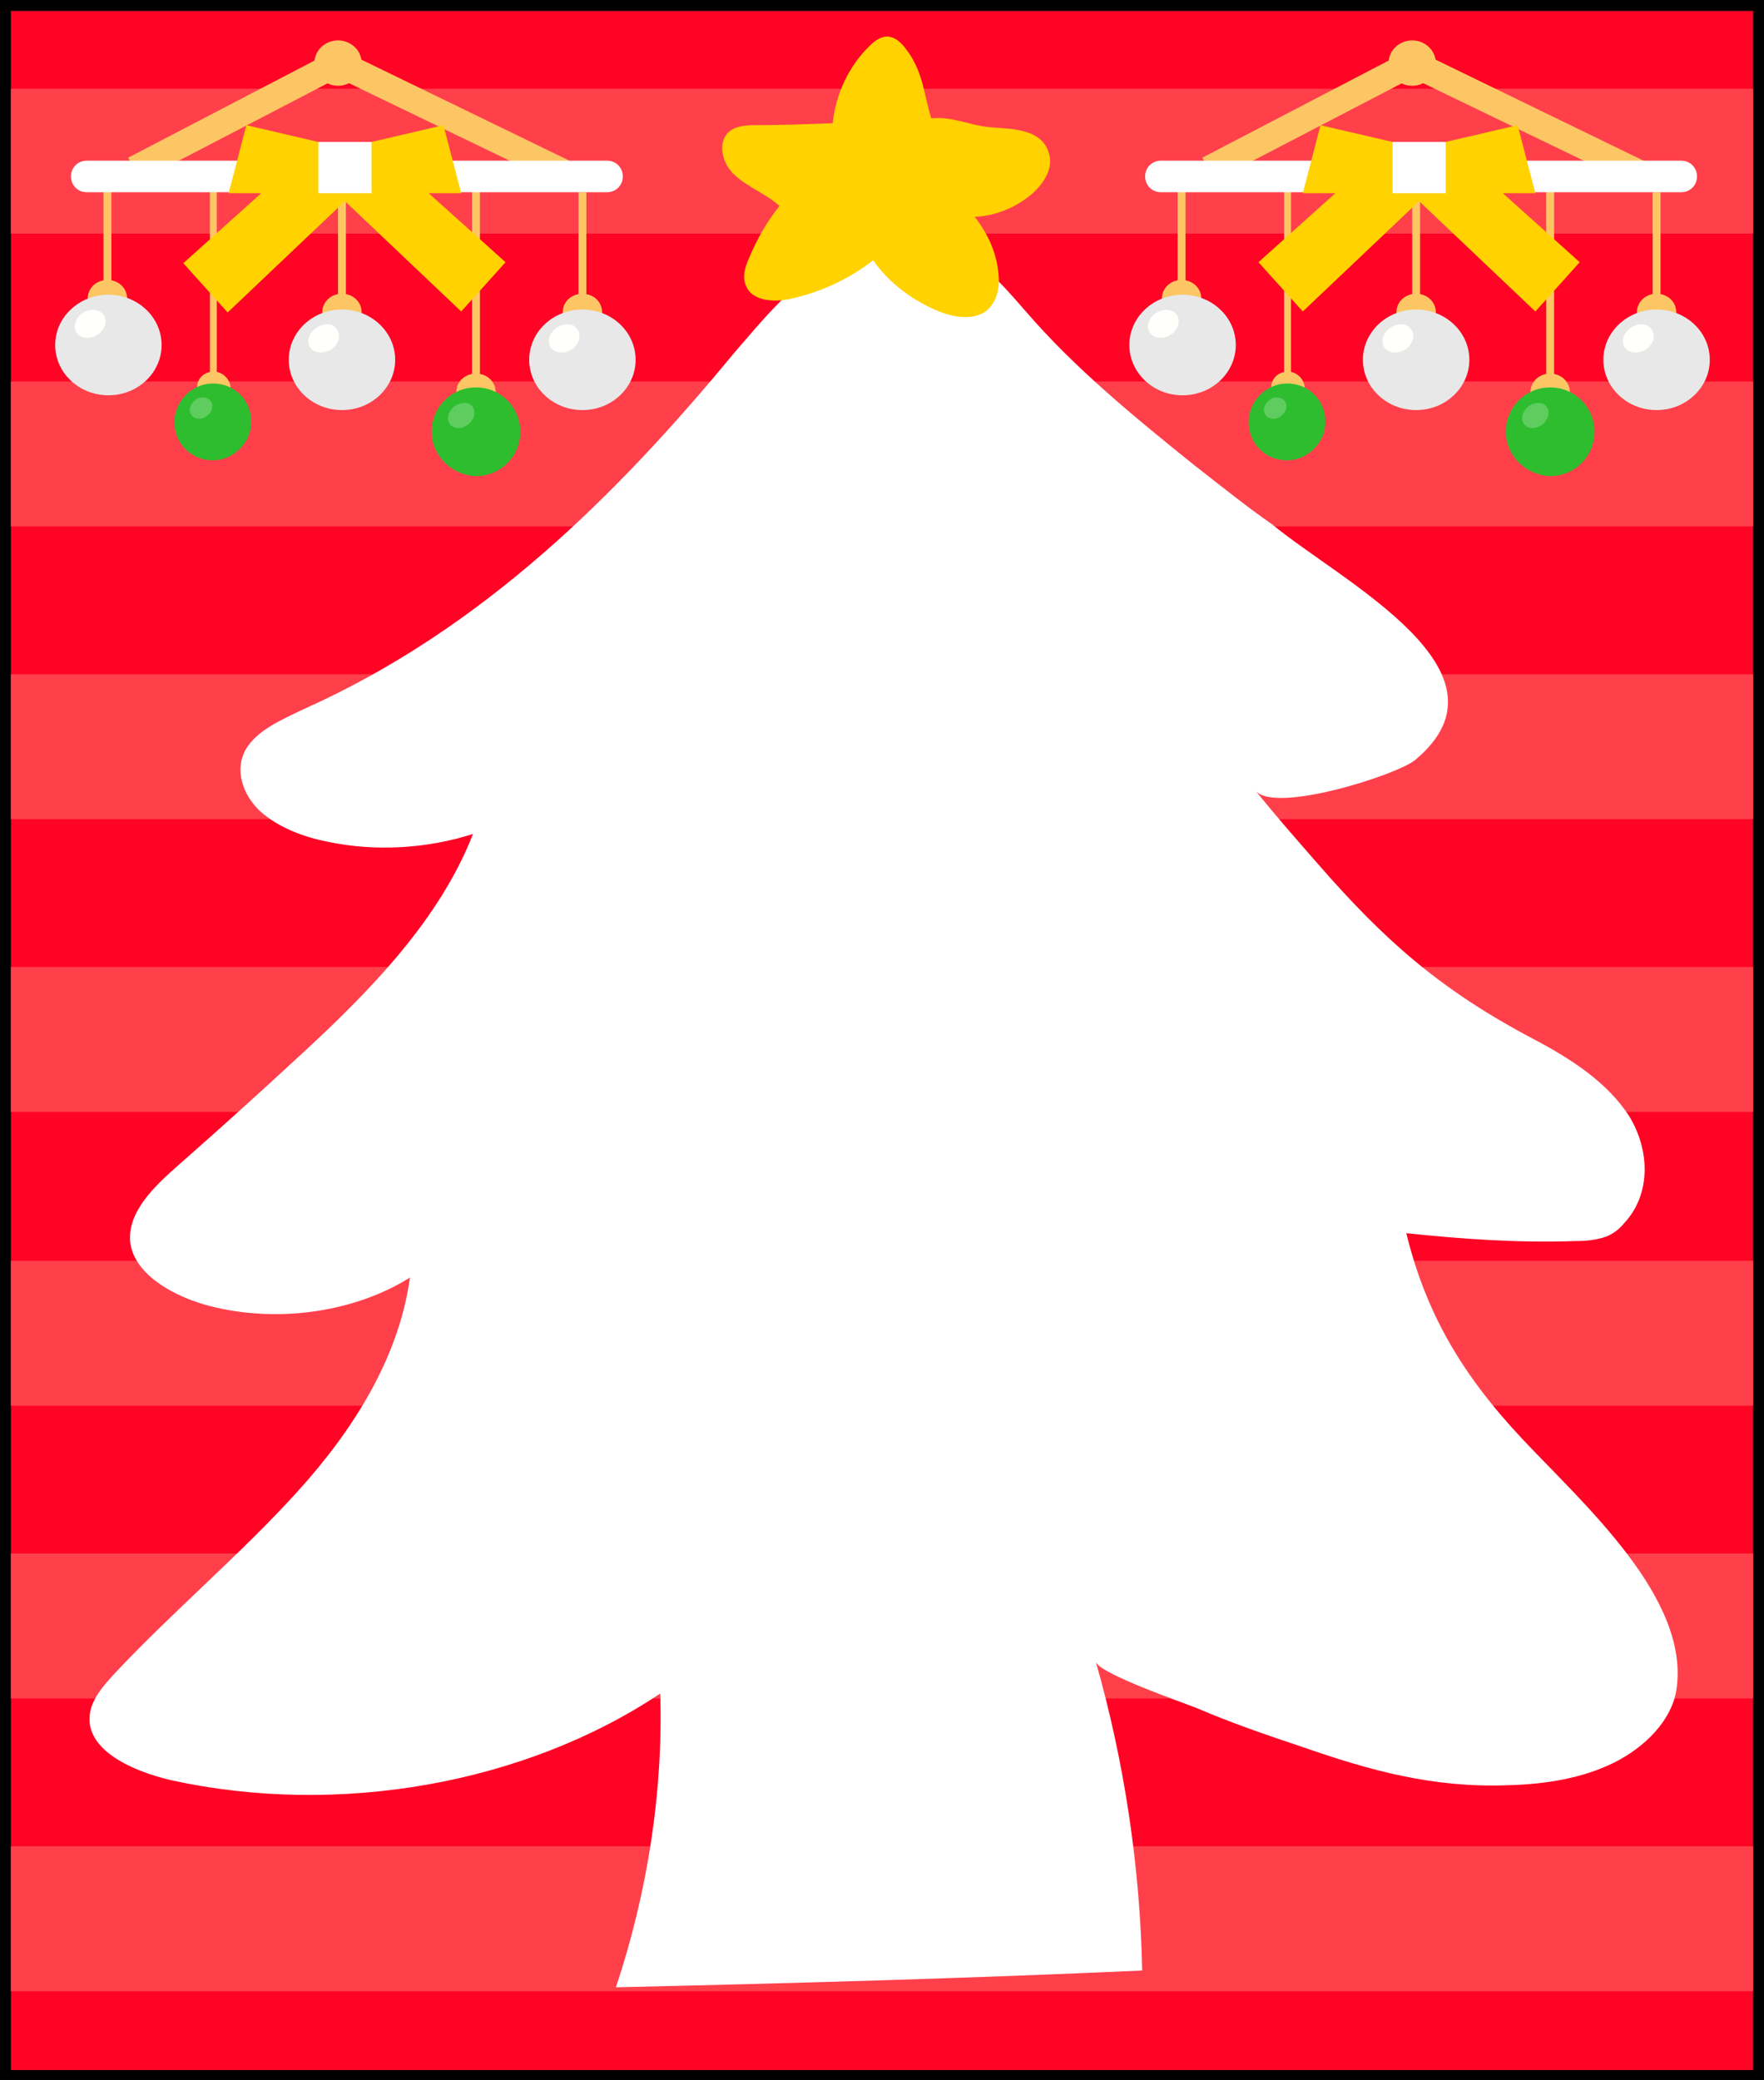 <?xml version="1.0" encoding="utf-8"?>
<!-- Generator: Adobe Illustrator 26.5.0, SVG Export Plug-In . SVG Version: 6.00 Build 0)  -->
<svg version="1.1" id="레이어_1" xmlns="http://www.w3.org/2000/svg" xmlns:xlink="http://www.w3.org/1999/xlink" x="0px"
	 y="0px" viewBox="0 0 179 211" style="enable-background:new 0 0 179 211;" xml:space="preserve">
<rect x="0" y="0" width="179" height="211" fill="#333333" stroke="none"/>
<g>
	<g>
		<rect x="1.1" y="1.1" style="fill:#FF0425;" width="176.8" height="208.9"/>
		<path d="M177.9,1.1v208.9H1.1V1.1H177.9 M179,0h-1.1H1.1H0v1.1v208.9v1.1h1.1h176.8h1.1v-1.1V1.1V0L179,0z"/>
	</g>
	<g>
		<g>
			<rect x="1.1" y="9" style="fill:#FF404B;" width="176.8" height="14.7"/>
		</g>
		<g>
			<rect x="1.1" y="38.7" style="fill:#FF404B;" width="176.8" height="14.7"/>
		</g>
		<g>
			<rect x="1.1" y="68.4" style="fill:#FF404B;" width="176.8" height="14.7"/>
		</g>
		<g>
			<rect x="1.1" y="98.1" style="fill:#FF404B;" width="176.8" height="14.7"/>
		</g>
		<g>
			<rect x="1.1" y="127.9" style="fill:#FF404B;" width="176.8" height="14.7"/>
		</g>
		<g>
			<rect x="1.1" y="157.6" style="fill:#FF404B;" width="176.8" height="14.7"/>
		</g>
		<g>
			<rect x="1.1" y="187.3" style="fill:#FF404B;" width="176.8" height="14.7"/>
		</g>
	</g>
	<path style="fill:#FFFFFF;" d="M121.2,47.2c-6.1-4.9-12.2-9.9-17.1-15.6c-2.2-2.5-4.4-5.2-7.7-6.4c-4.2-1.5-9.2-0.4-12.9,1.9
		s-6.3,5.6-9,8.7C62.7,50.1,49,63.8,30.9,71.9c-2.3,1.1-4.9,2.2-6,4.2c-1.1,2-0.3,4.5,1.5,6.2c1.8,1.6,4.3,2.6,6.9,3.1
		c4.8,1,10,0.7,14.7-0.8c-3.4,8.7-10.4,15.9-17.7,22.6c-4,3.7-8.1,7.4-12.2,11c-2.5,2.2-5.1,4.7-4.9,7.7c0.3,3.1,3.8,5.3,7.4,6.4
		c6.9,2,15.1,1,21-2.7c-1.1,8-5.6,15.3-11.4,21.7c-5.8,6.4-12.7,12.2-18.6,18.5c-1.2,1.3-2.4,2.7-2.5,4.3c-0.3,3.5,4.4,5.6,8.3,6.5
		c16.9,3.7,35.8,0.4,49.6-8.8c0.3,10-1.3,20.2-4.5,29.8c17.8-0.4,35.6-0.9,53.4-1.7c-0.2-10.4-1.8-21.2-4.7-31.3
		c0.4,1.2,8.8,4.1,10.3,4.7c3.5,1.5,7,2.7,10.6,3.9c6.9,2.4,13.3,4.2,21,3.9c3.7-0.1,7.5-0.7,10.7-2.3c3.2-1.6,5.8-4.3,6.3-7.3
		c1.5-9.3-9.4-18.9-15.6-25.5c-6.2-6.6-9.8-12.8-11.8-20.9c5.7,0.6,11.4,1,17.1,0.8c1.1,0,2.3-0.1,3.3-0.5c0.7-0.3,1.3-0.8,1.7-1.3
		c2.8-3,2.6-7.5,0.5-10.9c-2.2-3.4-5.9-5.8-9.7-7.8c-9.5-5-15.2-10.1-21.9-17.8c-2.1-2.4-4.3-4.9-6.3-7.4c1.9,2.4,14.4-1.6,16.2-3.1
		c10.8-9-7.5-18.1-14.5-23.9C126.5,51.4,123.9,49.3,121.2,47.2z"/>
	<path style="fill:#FFD200;" d="M92.1,5.2c-0.5-0.7-1.1-1.4-2-1.5c-0.7,0-1.3,0.4-1.8,0.9c-2.2,2.1-3.5,5-3.8,7.9
		c-2.7,0.1-5.3,0.2-8,0.2c-0.8,0-1.7,0.1-2.3,0.5c-1.5,1-1,3.4,0.4,4.6c1.3,1.2,3.2,1.9,4.5,3.1c-1.3,1.6-2.3,3.4-3.1,5.3
		c-0.4,0.9-0.7,1.9-0.3,2.8c0.7,1.7,3.2,1.7,5,1.2c2.9-0.7,5.6-2,7.9-3.8c1.6,2.3,4,4.1,6.7,5.2c1.5,0.6,3.4,0.9,4.7,0
		c1.2-0.9,1.5-2.5,1.3-4c-0.2-2-1.1-4-2.4-5.6c2.2-0.1,4.3-1,5.9-2.4c1.1-1,2-2.4,1.7-3.8c-0.6-2.8-3.8-2.7-6.1-2.9
		c-2.1-0.2-3.7-1.1-5.9-0.9C93.8,9.8,93.7,7.4,92.1,5.2z"/>
	<g>
		<g>
			<g>
				<polygon style="fill:#FDC665;" points="57.3,19 34.3,7.9 14.3,18.3 13,16 34.3,4.9 58.6,16.7 				"/>
				<g>
					<path style="fill:#FDC665;" d="M58.7,30.6l0-11.1l0.8,0l0,11.1L58.7,30.6z"/>
					<path style="fill:#FDC665;" d="M59.1,29.8c1.1,0,2,0.8,2,1.9s-0.9,1.9-2,1.9c-1.1,0-2-0.8-2-1.9S58,29.8,59.1,29.8z"/>
					<g>
						<path style="fill:#E8E8E8;" d="M53.7,36.5c0-2.8,2.4-5.1,5.4-5.1c3,0,5.4,2.3,5.4,5.1c0,2.8-2.4,5.1-5.4,5.1c0,0,0,0,0,0
							C56.1,41.6,53.7,39.3,53.7,36.5L53.7,36.5z"/>
					</g>
					<path style="fill:#FFFFFC;" d="M58.5,33.3c0.5,0.5,0.4,1.4-0.3,2c-0.7,0.6-1.7,0.6-2.2,0.1s-0.4-1.4,0.3-2
						C57,32.8,58,32.7,58.5,33.3z"/>
				</g>
				<g>
					<path style="fill:#FDC665;" d="M34.3,30.6l0-11.1l0.8,0l0,11.1L34.3,30.6z"/>
					<path style="fill:#FDC665;" d="M34.7,29.8c1.1,0,2,0.8,2,1.9s-0.9,1.9-2,1.9c-1.1,0-2-0.8-2-1.9S33.6,29.8,34.7,29.8z"/>
					<g>
						<path style="fill:#E8E8E8;" d="M29.3,36.5c0-2.8,2.4-5.1,5.4-5.1c3,0,5.4,2.3,5.4,5.1c0,2.8-2.4,5.1-5.4,5.1c0,0,0,0,0,0
							C31.7,41.6,29.3,39.3,29.3,36.5L29.3,36.5z"/>
					</g>
					<path style="fill:#FFFFFC;" d="M34.1,33.3c0.5,0.5,0.4,1.4-0.3,2c-0.7,0.6-1.7,0.6-2.2,0.1c-0.5-0.5-0.4-1.4,0.3-2
						C32.6,32.8,33.6,32.7,34.1,33.3z"/>
				</g>
				<g>
					<path style="fill:#FDC665;" d="M10.5,29.1l0-11.1l0.8,0l0,11.1L10.5,29.1z"/>
					<path style="fill:#FDC665;" d="M10.9,28.4c1.1,0,2,0.8,2,1.9c0,1-0.9,1.9-2,1.9c-1.1,0-2-0.8-2-1.9
						C8.9,29.2,9.8,28.4,10.9,28.4z"/>
					<g>
						<path style="fill:#E8E8E8;" d="M5.6,35c0-2.8,2.4-5.1,5.4-5.1c3,0,5.4,2.3,5.4,5.1c0,2.8-2.4,5.1-5.4,5.1c0,0,0,0,0,0
							C8,40.1,5.6,37.8,5.6,35L5.6,35z"/>
					</g>
					<path style="fill:#FFFFFC;" d="M10.4,31.8c0.5,0.5,0.4,1.4-0.3,2c-0.7,0.6-1.7,0.6-2.2,0.1c-0.5-0.5-0.4-1.4,0.3-2
						C8.9,31.3,9.8,31.3,10.4,31.8z"/>
				</g>
				<g>
					<path style="fill:#FDC665;" d="M47.9,18.4h0.8v20.3h-0.8V18.4z"/>
					<path style="fill:#FDC665;" d="M50.3,39.8L50.3,39.8c0-1.1-0.9-1.9-2-1.9c-1.1,0-2,0.8-2,1.9v0L50.3,39.8z"/>
					<g>
						<path style="fill:#2EBD2E;" d="M43.8,43.8c0-2.5,2-4.5,4.5-4.5c2.5,0,4.5,2,4.5,4.5c0,2.5-2,4.5-4.5,4.5
							C45.8,48.2,43.8,46.2,43.8,43.8z"/>
					</g>
					<path style="opacity:0.23;fill:#FFFFFC;" d="M47.9,41.2c0.4,0.5,0.3,1.2-0.3,1.8c-0.6,0.5-1.4,0.6-1.9,0.1
						c-0.4-0.5-0.3-1.2,0.3-1.8C46.6,40.8,47.5,40.7,47.9,41.2z"/>
				</g>
				<g>
					<path style="fill:#FDC665;" d="M21.3,17.1H22v21.2h-0.7V17.1z"/>
					<path style="fill:#FDC665;" d="M23.4,39.4L23.4,39.4c0-0.9-0.8-1.7-1.7-1.7c-1,0-1.7,0.7-1.7,1.6v0L23.4,39.4z"/>
					<g>
						<path style="fill:#2EBD2E;" d="M17.7,42.8c0-2.1,1.8-3.9,3.9-3.9c2.2,0,3.9,1.7,3.9,3.9c0,2.1-1.8,3.9-3.9,3.9
							C19.4,46.7,17.7,45,17.7,42.8z"/>
					</g>
					<path style="opacity:0.23;fill:#FFFFFC;" d="M21.3,40.6c0.4,0.4,0.3,1.1-0.2,1.5c-0.5,0.5-1.2,0.5-1.6,0.1
						c-0.4-0.4-0.3-1.1,0.2-1.5C20.1,40.2,20.9,40.2,21.3,40.6z"/>
				</g>
				<path style="fill:#FFFFFF;" d="M61.6,19.5H8.8c-0.9,0-1.6-0.7-1.6-1.6v0c0-0.9,0.7-1.6,1.6-1.6h52.8c0.9,0,1.6,0.7,1.6,1.6v0
					C63.2,18.8,62.5,19.5,61.6,19.5z"/>
				<ellipse style="fill:#FDC665;" cx="34.3" cy="6.4" rx="2.4" ry="2.3"/>
			</g>
			<g>
				<path style="fill:#FFD200;" d="M33.2,18.7l4.5-4.3l13.6,12.2l-4.5,5L33.2,18.7z"/>
				<path style="fill:#FFD200;" d="M36.8,18.7l-4.5-4.3L18.6,26.7l4.5,5L36.8,18.7z"/>
				<path style="fill:#FFFFFF;" d="M32.3,14.4h5.5v5.2h-5.5V14.4z"/>
				<path style="fill:#FFD200;" d="M23.2,19.6h9.1v-5.2L25,12.7L23.2,19.6z"/>
				<path style="fill:#FFD200;" d="M46.8,19.6h-9.1v-5.2l7.3-1.7L46.8,19.6z"/>
			</g>
		</g>
		<g>
			<g>
				<polygon style="fill:#FDC665;" points="166.3,19 143.3,7.9 123.3,18.3 122,16 143.3,4.9 167.6,16.7 				"/>
				<g>
					<path style="fill:#FDC665;" d="M167.7,30.6l0-11.1l0.8,0l0,11.1L167.7,30.6z"/>
					<path style="fill:#FDC665;" d="M168.1,29.8c1.1,0,2,0.8,2,1.9s-0.9,1.9-2,1.9c-1.1,0-2-0.8-2-1.9S167,29.8,168.1,29.8z"/>
					<g>
						<path style="fill:#E8E8E8;" d="M162.7,36.5c0-2.8,2.4-5.1,5.4-5.1c3,0,5.4,2.3,5.4,5.1c0,2.8-2.4,5.1-5.4,5.1c0,0,0,0,0,0
							C165.1,41.6,162.7,39.3,162.7,36.5L162.7,36.5z"/>
					</g>
					<path style="fill:#FFFFFC;" d="M167.5,33.3c0.5,0.5,0.4,1.4-0.3,2c-0.7,0.6-1.7,0.6-2.2,0.1c-0.5-0.5-0.4-1.4,0.3-2
						C166,32.8,167,32.7,167.5,33.3z"/>
				</g>
				<g>
					<path style="fill:#FDC665;" d="M143.3,30.6l0-11.1l0.8,0l0,11.1L143.3,30.6z"/>
					<path style="fill:#FDC665;" d="M143.7,29.8c1.1,0,2,0.8,2,1.9s-0.9,1.9-2,1.9c-1.1,0-2-0.8-2-1.9S142.6,29.8,143.7,29.8z"/>
					<g>
						<path style="fill:#E8E8E8;" d="M138.3,36.5c0-2.8,2.4-5.1,5.4-5.1c3,0,5.4,2.3,5.4,5.1c0,2.8-2.4,5.1-5.4,5.1c0,0,0,0,0,0
							C140.7,41.6,138.3,39.3,138.3,36.5L138.3,36.5z"/>
					</g>
					<path style="fill:#FFFFFC;" d="M143.1,33.3c0.5,0.5,0.4,1.4-0.3,2c-0.7,0.6-1.7,0.6-2.2,0.1c-0.5-0.5-0.4-1.4,0.3-2
						C141.6,32.8,142.6,32.7,143.1,33.3z"/>
				</g>
				<g>
					<path style="fill:#FDC665;" d="M119.5,29.1l0-11.1l0.8,0l0,11.1L119.5,29.1z"/>
					<path style="fill:#FDC665;" d="M119.9,28.4c1.1,0,2,0.8,2,1.9c0,1-0.9,1.9-2,1.9c-1.1,0-2-0.8-2-1.9
						C117.9,29.2,118.8,28.4,119.9,28.4z"/>
					<g>
						<path style="fill:#E8E8E8;" d="M114.6,35c0-2.8,2.4-5.1,5.4-5.1c3,0,5.4,2.3,5.4,5.1c0,2.8-2.4,5.1-5.4,5.1c0,0,0,0,0,0
							C117,40.1,114.6,37.8,114.6,35L114.6,35z"/>
					</g>
					<path style="fill:#FFFFFC;" d="M119.3,31.8c0.5,0.5,0.4,1.4-0.3,2c-0.7,0.6-1.7,0.6-2.2,0.1c-0.5-0.5-0.4-1.4,0.3-2
						C117.9,31.3,118.8,31.3,119.3,31.8z"/>
				</g>
				<g>
					<path style="fill:#FDC665;" d="M156.9,18.4h0.8v20.3h-0.8V18.4z"/>
					<path style="fill:#FDC665;" d="M159.3,39.8L159.3,39.8c0-1.1-0.9-1.9-2-1.9c-1.1,0-2,0.8-2,1.9v0L159.3,39.8z"/>
					<g>
						<path style="fill:#2EBD2E;" d="M152.8,43.8c0-2.5,2-4.5,4.5-4.5c2.5,0,4.5,2,4.5,4.5c0,2.5-2,4.5-4.5,4.5
							C154.8,48.2,152.8,46.2,152.8,43.8z"/>
					</g>
					<path style="opacity:0.23;fill:#FFFFFC;" d="M156.9,41.2c0.4,0.5,0.3,1.2-0.3,1.8c-0.6,0.5-1.4,0.6-1.9,0.1
						c-0.4-0.5-0.3-1.2,0.3-1.8C155.6,40.8,156.5,40.7,156.9,41.2z"/>
				</g>
				<g>
					<path style="fill:#FDC665;" d="M130.3,17.1h0.7v21.2h-0.7V17.1z"/>
					<path style="fill:#FDC665;" d="M132.4,39.4L132.4,39.4c0-0.9-0.8-1.7-1.7-1.7c-1,0-1.7,0.7-1.7,1.6v0L132.4,39.4z"/>
					<g>
						<path style="fill:#2EBD2E;" d="M126.7,42.8c0-2.1,1.8-3.9,3.9-3.9c2.2,0,3.9,1.7,3.9,3.9c0,2.1-1.8,3.9-3.9,3.9
							C128.4,46.7,126.7,45,126.7,42.8z"/>
					</g>
					<path style="opacity:0.23;fill:#FFFFFC;" d="M130.3,40.6c0.4,0.4,0.3,1.1-0.2,1.5c-0.5,0.5-1.2,0.5-1.6,0.1
						c-0.4-0.4-0.3-1.1,0.2-1.5C129.1,40.2,129.9,40.2,130.3,40.6z"/>
				</g>
				<path style="fill:#FFFFFF;" d="M170.6,19.5h-52.8c-0.9,0-1.6-0.7-1.6-1.6v0c0-0.9,0.7-1.6,1.6-1.6h52.8c0.9,0,1.6,0.7,1.6,1.6v0
					C172.2,18.8,171.5,19.5,170.6,19.5z"/>
				<ellipse style="fill:#FDC665;" cx="143.3" cy="6.4" rx="2.4" ry="2.3"/>
			</g>
			<g>
				<path style="fill:#FFD200;" d="M142.2,18.7l4.5-4.3l13.6,12.2l-4.5,5L142.2,18.7z"/>
				<path style="fill:#FFD200;" d="M145.8,18.7l-4.5-4.3l-13.6,12.2l4.5,5L145.8,18.7z"/>
				<path style="fill:#FFFFFF;" d="M141.3,14.4h5.5v5.2h-5.5V14.4z"/>
				<path style="fill:#FFD200;" d="M132.2,19.6h9.1v-5.2l-7.3-1.7L132.2,19.6z"/>
				<path style="fill:#FFD200;" d="M155.8,19.6h-9.1v-5.2l7.3-1.7L155.8,19.6z"/>
			</g>
		</g>
	</g>
</g>
</svg>
